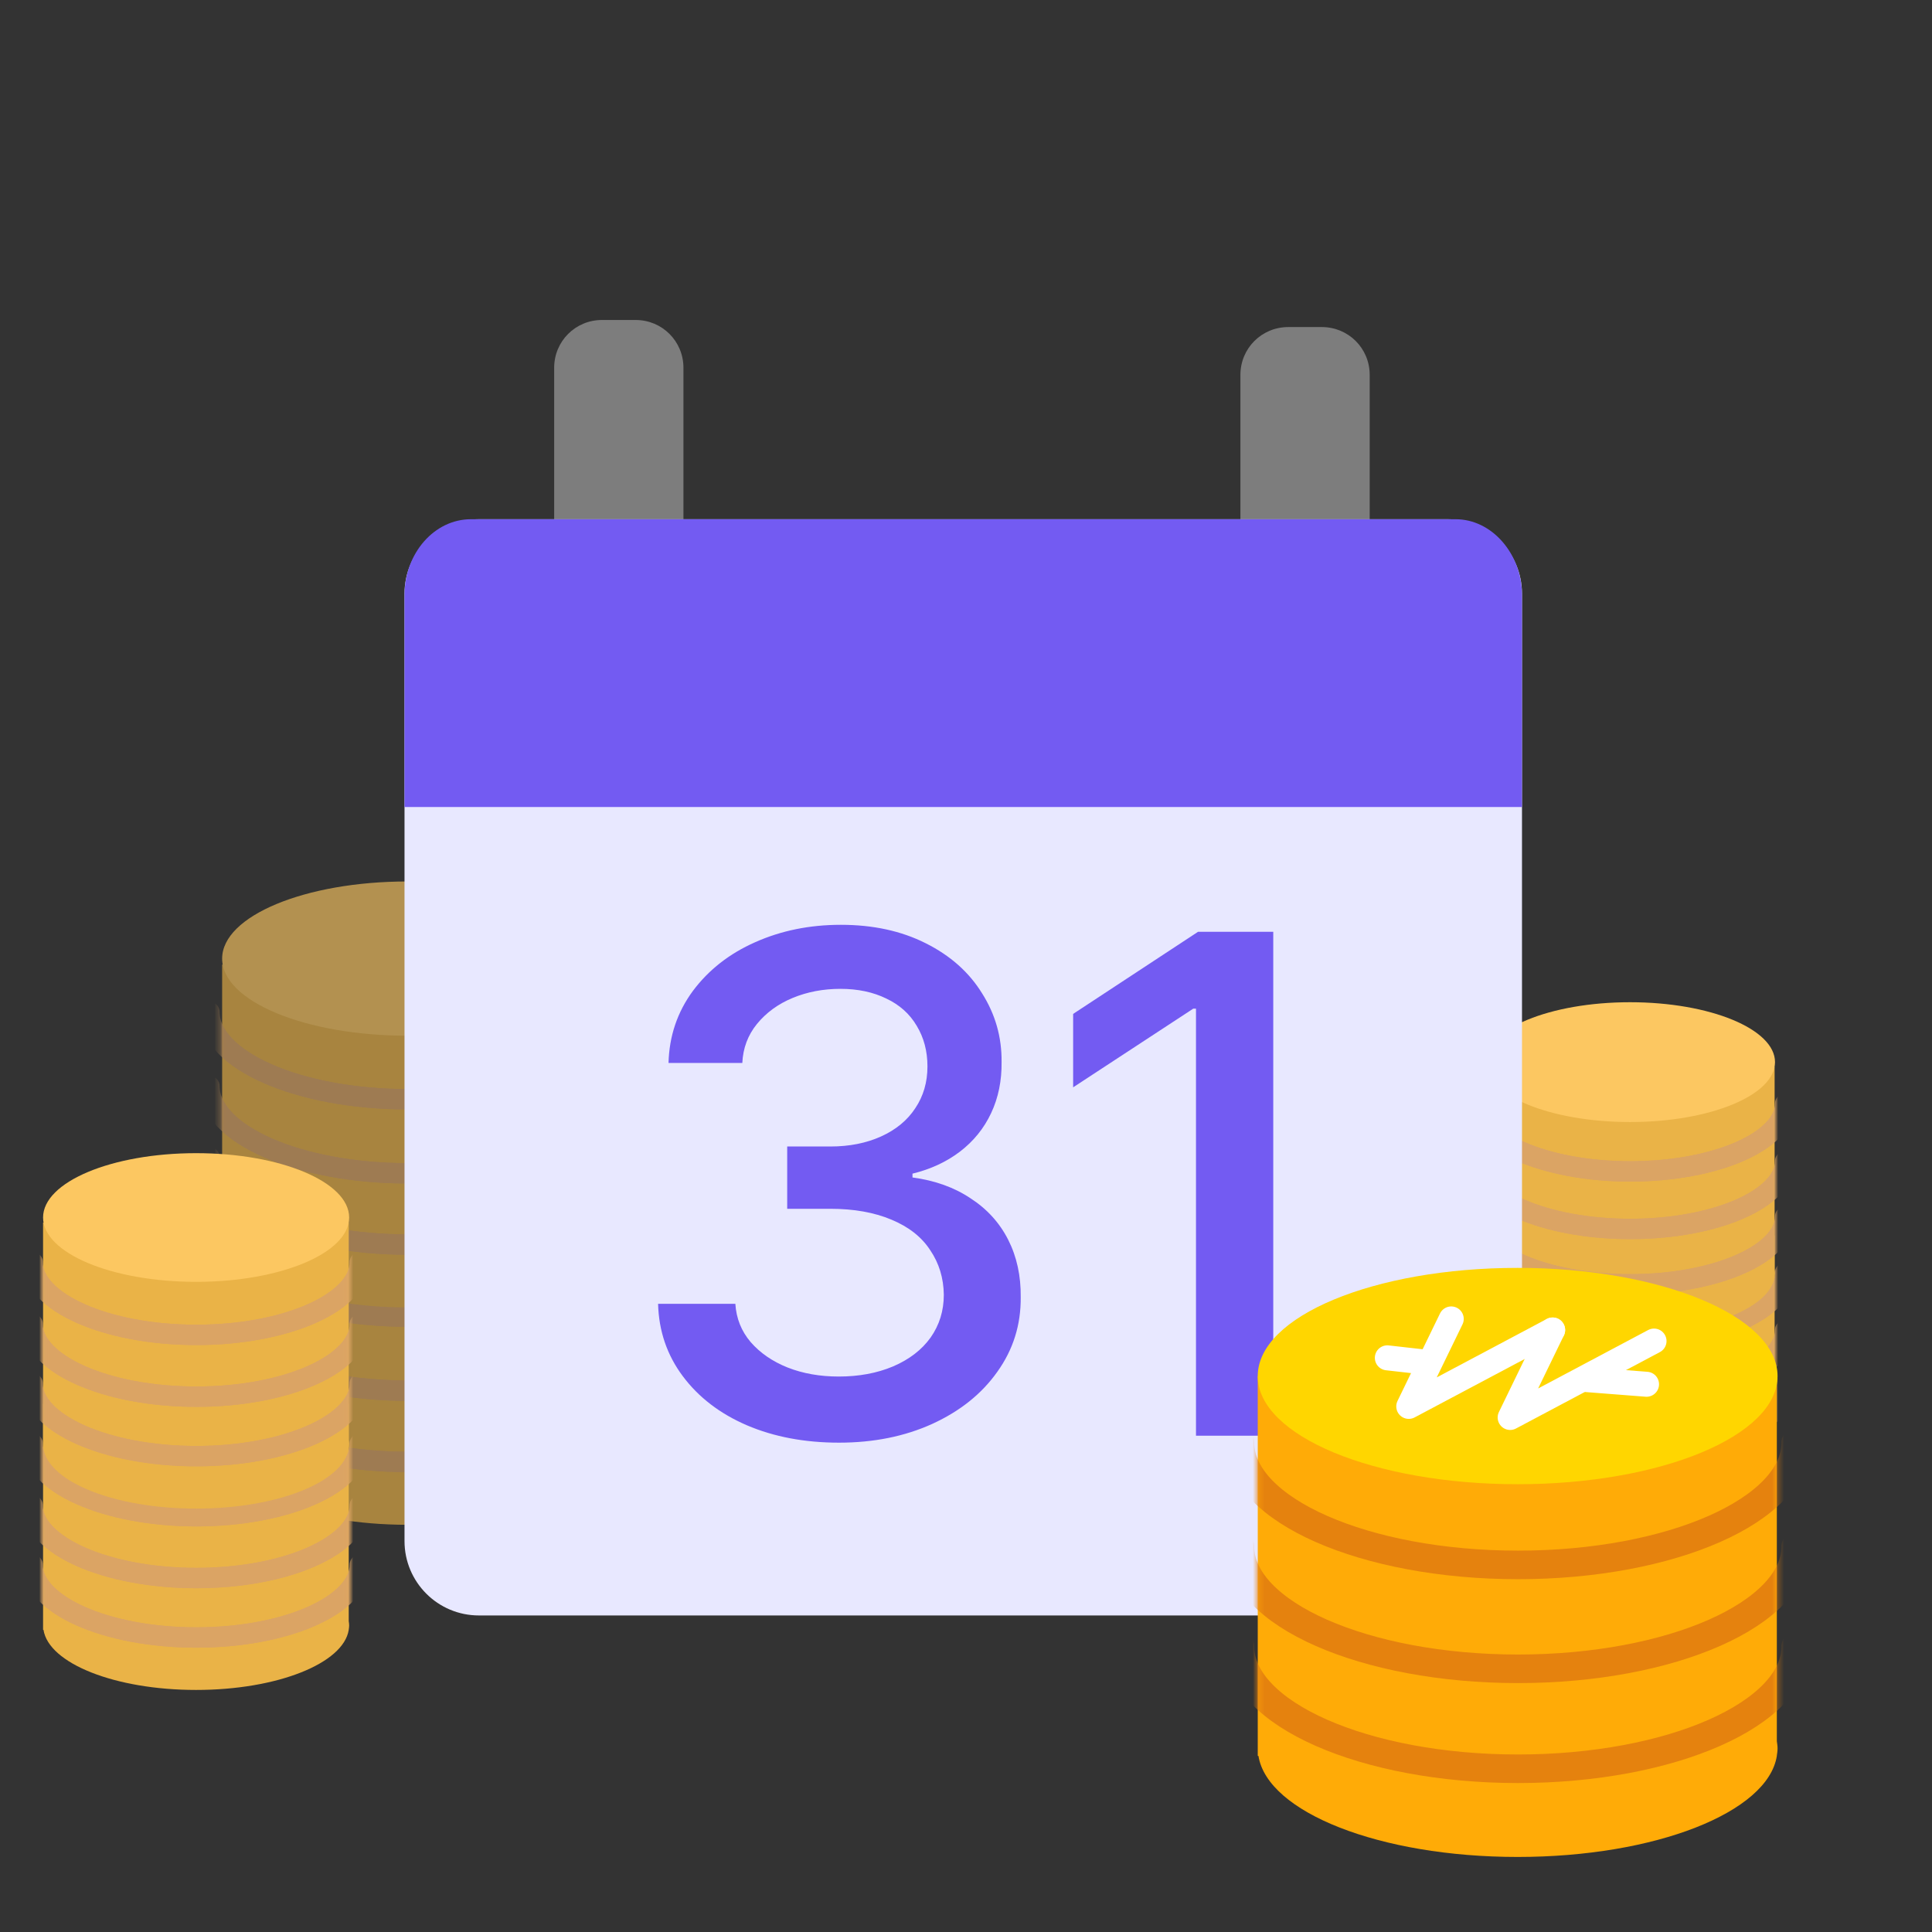 <svg width="320" height="320" viewBox="0 0 320 320" fill="none" xmlns="http://www.w3.org/2000/svg">
<rect x="0" y="0" width="320" height="320" fill="#333333" stroke="none"/>
<g opacity="0.64">
<path d="M98.084 240.581C98.126 240.286 98.168 240.033 98.168 239.738C98.168 239.443 98.126 239.19 98.084 238.895V195.772H36.794V240.623H36.878C37.932 247.283 51.21 252.552 67.481 252.552C83.752 252.552 97.03 247.283 98.084 240.623V240.581Z" fill="#EAB347"/>
<mask id="mask0_6823_30350" style="mask-type:luminance" maskUnits="userSpaceOnUse" x="36" y="195" width="63" height="58">
<path d="M98.084 240.581C98.126 240.286 98.168 240.033 98.168 239.738C98.168 239.443 98.126 239.19 98.084 238.895V195.772H36.794V240.623H36.878C37.932 247.283 51.21 252.552 67.481 252.552C83.752 252.552 97.03 247.283 98.084 240.623V240.581Z" fill="white"/>
</mask>
<g mask="url(#mask0_6823_30350)">
<path d="M100.318 203.613C100.318 211.58 85.607 218.071 67.523 218.071C49.44 218.071 34.686 211.58 34.686 203.613" stroke="#DBA464" stroke-width="3.372" stroke-miterlimit="10" stroke-linecap="round"/>
<path d="M100.318 215.879C100.318 223.846 85.607 230.338 67.523 230.338C49.44 230.338 34.686 223.846 34.686 215.879" stroke="#DBA464" stroke-width="3.372" stroke-miterlimit="10" stroke-linecap="round"/>
<path d="M100.318 227.682C100.318 235.649 85.607 242.14 67.523 242.14C49.44 242.14 34.686 235.649 34.686 227.682" stroke="#DBA464" stroke-width="3.372" stroke-miterlimit="10" stroke-linecap="round"/>
</g>
<mask id="mask1_6823_30350" style="mask-type:luminance" maskUnits="userSpaceOnUse" x="36" y="195" width="63" height="58">
<path d="M98.084 240.581C98.126 240.286 98.168 240.033 98.168 239.738C98.168 239.443 98.126 239.19 98.084 238.895V195.772H36.794V240.623H36.878C37.932 247.283 51.21 252.552 67.481 252.552C83.752 252.552 97.03 247.283 98.084 240.623V240.581Z" fill="white"/>
</mask>
<g mask="url(#mask1_6823_30350)">
<path d="M100.318 203.613C100.318 211.58 85.607 218.071 67.523 218.071C49.44 218.071 34.686 211.58 34.686 203.613" stroke="#DBA464" stroke-width="3.372" stroke-miterlimit="10" stroke-linecap="round"/>
<path d="M100.318 215.879C100.318 223.846 85.607 230.338 67.523 230.338C49.44 230.338 34.686 223.846 34.686 215.879" stroke="#DBA464" stroke-width="3.372" stroke-miterlimit="10" stroke-linecap="round"/>
<path d="M100.318 227.682C100.318 235.649 85.607 242.14 67.523 242.14C49.44 242.14 34.686 235.649 34.686 227.682" stroke="#DBA464" stroke-width="3.372" stroke-miterlimit="10" stroke-linecap="round"/>
</g>
<path d="M98.084 204.581C98.126 204.286 98.168 204.033 98.168 203.738C98.168 203.443 98.126 203.19 98.084 202.895V159.772H36.794V204.623H36.878C37.932 211.283 51.21 216.552 67.481 216.552C83.752 216.552 97.03 211.283 98.084 204.623V204.581Z" fill="#EAB347"/>
<mask id="mask2_6823_30350" style="mask-type:luminance" maskUnits="userSpaceOnUse" x="36" y="159" width="63" height="58">
<path d="M98.084 204.581C98.126 204.286 98.168 204.033 98.168 203.738C98.168 203.443 98.126 203.19 98.084 202.895V159.772H36.794V204.623H36.878C37.932 211.283 51.21 216.552 67.481 216.552C83.752 216.552 97.03 211.283 98.084 204.623V204.581Z" fill="white"/>
</mask>
<g mask="url(#mask2_6823_30350)">
<path d="M100.318 167.613C100.318 175.58 85.607 182.071 67.523 182.071C49.44 182.071 34.686 175.58 34.686 167.613" stroke="#DBA464" stroke-width="3.372" stroke-miterlimit="10" stroke-linecap="round"/>
<path d="M100.318 179.879C100.318 187.846 85.607 194.338 67.523 194.338C49.44 194.338 34.686 187.846 34.686 179.879" stroke="#DBA464" stroke-width="3.372" stroke-miterlimit="10" stroke-linecap="round"/>
<path d="M100.318 191.682C100.318 199.649 85.607 206.14 67.523 206.14C49.44 206.14 34.686 199.649 34.686 191.682" stroke="#DBA464" stroke-width="3.372" stroke-miterlimit="10" stroke-linecap="round"/>
</g>
<mask id="mask3_6823_30350" style="mask-type:luminance" maskUnits="userSpaceOnUse" x="36" y="159" width="63" height="58">
<path d="M98.084 204.581C98.126 204.286 98.168 204.033 98.168 203.738C98.168 203.443 98.126 203.19 98.084 202.895V159.772H36.794V204.623H36.878C37.932 211.283 51.21 216.552 67.481 216.552C83.752 216.552 97.03 211.283 98.084 204.623V204.581Z" fill="white"/>
</mask>
<g mask="url(#mask3_6823_30350)">
<path d="M100.318 167.613C100.318 175.58 85.607 182.071 67.523 182.071C49.44 182.071 34.686 175.58 34.686 167.613" stroke="#DBA464" stroke-width="3.372" stroke-miterlimit="10" stroke-linecap="round"/>
<path d="M100.318 179.879C100.318 187.846 85.607 194.338 67.523 194.338C49.44 194.338 34.686 187.846 34.686 179.879" stroke="#DBA464" stroke-width="3.372" stroke-miterlimit="10" stroke-linecap="round"/>
<path d="M100.318 191.682C100.318 199.649 85.607 206.14 67.523 206.14C49.44 206.14 34.686 199.649 34.686 191.682" stroke="#DBA464" stroke-width="3.372" stroke-miterlimit="10" stroke-linecap="round"/>
</g>
<path d="M67.481 171.545C84.429 171.545 98.168 165.826 98.168 158.772C98.168 151.718 84.429 146 67.481 146C50.533 146 36.794 151.718 36.794 158.772C36.794 165.826 50.533 171.545 67.481 171.545Z" fill="#FCC761"/>
</g>
<path d="M293.932 239.477C293.965 239.247 293.998 239.051 293.998 238.822C293.998 238.592 293.965 238.396 293.932 238.167V204.666H245.969V239.509H246.035C246.86 244.683 257.25 248.777 269.984 248.777C282.717 248.777 293.108 244.683 293.932 239.509V239.477Z" fill="#EAB347"/>
<mask id="mask4_6823_30350" style="mask-type:luminance" maskUnits="userSpaceOnUse" x="245" y="204" width="49" height="45">
<path d="M293.932 239.477C293.965 239.247 293.998 239.051 293.998 238.822C293.998 238.592 293.965 238.396 293.932 238.167V204.666H245.969V239.509H246.035C246.86 244.683 257.25 248.777 269.984 248.777C282.717 248.777 293.108 244.683 293.932 239.509V239.477Z" fill="white"/>
</mask>
<g mask="url(#mask4_6823_30350)">
<path d="M295.681 210.757C295.681 216.947 284.168 221.99 270.017 221.99C255.865 221.99 244.32 216.947 244.32 210.757" stroke="#DBA464" stroke-width="3.372" stroke-miterlimit="10" stroke-linecap="round"/>
<path d="M295.681 220.287C295.681 226.476 284.168 231.519 270.017 231.519C255.865 231.519 244.32 226.476 244.32 220.287" stroke="#DBA464" stroke-width="3.372" stroke-miterlimit="10" stroke-linecap="round"/>
<path d="M295.681 229.456C295.681 235.645 284.168 240.688 270.017 240.688C255.865 240.688 244.32 235.645 244.32 229.456" stroke="#DBA464" stroke-width="3.372" stroke-miterlimit="10" stroke-linecap="round"/>
</g>
<mask id="mask5_6823_30350" style="mask-type:luminance" maskUnits="userSpaceOnUse" x="245" y="204" width="49" height="45">
<path d="M293.932 239.477C293.965 239.247 293.998 239.051 293.998 238.822C293.998 238.592 293.965 238.396 293.932 238.167V204.666H245.969V239.509H246.035C246.86 244.683 257.25 248.777 269.984 248.777C282.717 248.777 293.108 244.683 293.932 239.509V239.477Z" fill="white"/>
</mask>
<g mask="url(#mask5_6823_30350)">
<path d="M295.681 210.757C295.681 216.947 284.168 221.99 270.017 221.99C255.865 221.99 244.32 216.947 244.32 210.757" stroke="#DBA464" stroke-width="3.372" stroke-miterlimit="10" stroke-linecap="round"/>
<path d="M295.681 220.287C295.681 226.476 284.168 231.519 270.017 231.519C255.865 231.519 244.32 226.476 244.32 220.287" stroke="#DBA464" stroke-width="3.372" stroke-miterlimit="10" stroke-linecap="round"/>
<path d="M295.681 229.456C295.681 235.645 284.168 240.688 270.017 240.688C255.865 240.688 244.32 235.645 244.32 229.456" stroke="#DBA464" stroke-width="3.372" stroke-miterlimit="10" stroke-linecap="round"/>
</g>
<path d="M293.932 211.509C293.965 211.28 293.998 211.084 293.998 210.854C293.998 210.625 293.965 210.429 293.932 210.199V176.699H245.969V211.542H246.035C246.86 216.716 257.25 220.81 269.984 220.81C282.717 220.81 293.108 216.716 293.932 211.542V211.509Z" fill="#EAB347"/>
<mask id="mask6_6823_30350" style="mask-type:luminance" maskUnits="userSpaceOnUse" x="245" y="176" width="49" height="45">
<path d="M293.932 211.509C293.965 211.28 293.998 211.084 293.998 210.854C293.998 210.625 293.965 210.429 293.932 210.199V176.699H245.969V211.542H246.035C246.86 216.716 257.25 220.81 269.984 220.81C282.717 220.81 293.108 216.716 293.932 211.542V211.509Z" fill="white"/>
</mask>
<g mask="url(#mask6_6823_30350)">
<path d="M295.681 182.79C295.681 188.979 284.168 194.022 270.017 194.022C255.865 194.022 244.32 188.979 244.32 182.79" stroke="#DBA464" stroke-width="3.372" stroke-miterlimit="10" stroke-linecap="round"/>
<path d="M295.681 192.32C295.681 198.509 284.168 203.552 270.017 203.552C255.865 203.552 244.32 198.509 244.32 192.32" stroke="#DBA464" stroke-width="3.372" stroke-miterlimit="10" stroke-linecap="round"/>
<path d="M295.681 201.489C295.681 207.678 284.168 212.721 270.017 212.721C255.865 212.721 244.32 207.678 244.32 201.489" stroke="#DBA464" stroke-width="3.372" stroke-miterlimit="10" stroke-linecap="round"/>
</g>
<mask id="mask7_6823_30350" style="mask-type:luminance" maskUnits="userSpaceOnUse" x="245" y="176" width="49" height="45">
<path d="M293.932 211.509C293.965 211.28 293.998 211.084 293.998 210.854C293.998 210.625 293.965 210.429 293.932 210.199V176.699H245.969V211.542H246.035C246.86 216.716 257.25 220.81 269.984 220.81C282.717 220.81 293.108 216.716 293.932 211.542V211.509Z" fill="white"/>
</mask>
<g mask="url(#mask7_6823_30350)">
<path d="M295.681 182.79C295.681 188.979 284.168 194.022 270.017 194.022C255.865 194.022 244.32 188.979 244.32 182.79" stroke="#DBA464" stroke-width="3.372" stroke-miterlimit="10" stroke-linecap="round"/>
<path d="M295.681 192.32C295.681 198.509 284.168 203.552 270.017 203.552C255.865 203.552 244.32 198.509 244.32 192.32" stroke="#DBA464" stroke-width="3.372" stroke-miterlimit="10" stroke-linecap="round"/>
<path d="M295.681 201.489C295.681 207.678 284.168 212.721 270.017 212.721C255.865 212.721 244.32 207.678 244.32 201.489" stroke="#DBA464" stroke-width="3.372" stroke-miterlimit="10" stroke-linecap="round"/>
</g>
<path d="M269.984 185.845C283.247 185.845 293.998 181.402 293.998 175.922C293.998 170.442 283.247 166 269.984 166C256.721 166 245.969 170.442 245.969 175.922C245.969 181.402 256.721 185.845 269.984 185.845Z" fill="#FCC761"/>
<path d="M57.762 269.919C57.797 269.673 57.831 269.462 57.831 269.216C57.831 268.97 57.797 268.759 57.762 268.512V232.531H7.134V269.954H7.203C8.074 275.512 19.042 279.908 32.483 279.908C45.923 279.908 56.891 275.512 57.762 269.954V269.919Z" fill="#EAB347"/>
<mask id="mask8_6823_30350" style="mask-type:luminance" maskUnits="userSpaceOnUse" x="7" y="232" width="51" height="48">
<path d="M57.762 269.919C57.797 269.673 57.831 269.462 57.831 269.216C57.831 268.97 57.797 268.759 57.762 268.512V232.531H7.134V269.954H7.203C8.074 275.512 19.042 279.908 32.483 279.908C45.923 279.908 56.891 275.512 57.762 269.954V269.919Z" fill="white"/>
</mask>
<g mask="url(#mask8_6823_30350)">
<path d="M59.607 239.073C59.607 245.72 47.455 251.137 32.517 251.137C17.58 251.137 5.393 245.72 5.393 239.073" stroke="#DBA464" stroke-width="3.372" stroke-miterlimit="10" stroke-linecap="round"/>
<path d="M59.607 249.308C59.607 255.956 47.455 261.372 32.517 261.372C17.58 261.372 5.393 255.956 5.393 249.308" stroke="#DBA464" stroke-width="3.372" stroke-miterlimit="10" stroke-linecap="round"/>
<path d="M59.607 259.156C59.607 265.804 47.455 271.221 32.517 271.221C17.58 271.221 5.393 265.804 5.393 259.156" stroke="#DBA464" stroke-width="3.372" stroke-miterlimit="10" stroke-linecap="round"/>
</g>
<mask id="mask9_6823_30350" style="mask-type:luminance" maskUnits="userSpaceOnUse" x="7" y="232" width="51" height="48">
<path d="M57.762 269.919C57.797 269.673 57.831 269.462 57.831 269.216C57.831 268.97 57.797 268.759 57.762 268.512V232.531H7.134V269.954H7.203C8.074 275.512 19.042 279.908 32.483 279.908C45.923 279.908 56.891 275.512 57.762 269.954V269.919Z" fill="white"/>
</mask>
<g mask="url(#mask9_6823_30350)">
<path d="M59.607 239.073C59.607 245.72 47.455 251.137 32.517 251.137C17.58 251.137 5.393 245.72 5.393 239.073" stroke="#DBA464" stroke-width="3.372" stroke-miterlimit="10" stroke-linecap="round"/>
<path d="M59.607 249.308C59.607 255.956 47.455 261.372 32.517 261.372C17.58 261.372 5.393 255.956 5.393 249.308" stroke="#DBA464" stroke-width="3.372" stroke-miterlimit="10" stroke-linecap="round"/>
<path d="M59.607 259.156C59.607 265.804 47.455 271.221 32.517 271.221C17.58 271.221 5.393 265.804 5.393 259.156" stroke="#DBA464" stroke-width="3.372" stroke-miterlimit="10" stroke-linecap="round"/>
</g>
<path d="M57.762 239.88C57.797 239.634 57.831 239.423 57.831 239.177C57.831 238.931 57.797 238.72 57.762 238.474V202.492H7.134V239.916H7.203C8.074 245.473 19.042 249.87 32.483 249.87C45.923 249.87 56.891 245.473 57.762 239.916V239.88Z" fill="#EAB347"/>
<mask id="mask10_6823_30350" style="mask-type:luminance" maskUnits="userSpaceOnUse" x="7" y="202" width="51" height="48">
<path d="M57.762 239.88C57.797 239.634 57.831 239.423 57.831 239.177C57.831 238.931 57.797 238.72 57.762 238.474V202.492H7.134V239.916H7.203C8.074 245.473 19.042 249.87 32.483 249.87C45.923 249.87 56.891 245.473 57.762 239.916V239.88Z" fill="white"/>
</mask>
<g mask="url(#mask10_6823_30350)">
<path d="M59.607 209.034C59.607 215.682 47.455 221.098 32.517 221.098C17.58 221.098 5.393 215.682 5.393 209.034" stroke="#DBA464" stroke-width="3.372" stroke-miterlimit="10" stroke-linecap="round"/>
<path d="M59.607 219.269C59.607 225.917 47.455 231.333 32.517 231.333C17.58 231.333 5.393 225.917 5.393 219.269" stroke="#DBA464" stroke-width="3.372" stroke-miterlimit="10" stroke-linecap="round"/>
<path d="M59.607 229.118C59.607 235.765 47.455 241.182 32.517 241.182C17.58 241.182 5.393 235.765 5.393 229.118" stroke="#DBA464" stroke-width="3.372" stroke-miterlimit="10" stroke-linecap="round"/>
</g>
<mask id="mask11_6823_30350" style="mask-type:luminance" maskUnits="userSpaceOnUse" x="7" y="202" width="51" height="48">
<path d="M57.762 239.88C57.797 239.634 57.831 239.423 57.831 239.177C57.831 238.931 57.797 238.72 57.762 238.474V202.492H7.134V239.916H7.203C8.074 245.473 19.042 249.87 32.483 249.87C45.923 249.87 56.891 245.473 57.762 239.916V239.88Z" fill="white"/>
</mask>
<g mask="url(#mask11_6823_30350)">
<path d="M59.607 209.034C59.607 215.682 47.455 221.098 32.517 221.098C17.58 221.098 5.393 215.682 5.393 209.034" stroke="#DBA464" stroke-width="3.372" stroke-miterlimit="10" stroke-linecap="round"/>
<path d="M59.607 219.269C59.607 225.917 47.455 231.333 32.517 231.333C17.58 231.333 5.393 225.917 5.393 219.269" stroke="#DBA464" stroke-width="3.372" stroke-miterlimit="10" stroke-linecap="round"/>
<path d="M59.607 229.118C59.607 235.765 47.455 241.182 32.517 241.182C17.58 241.182 5.393 235.765 5.393 229.118" stroke="#DBA464" stroke-width="3.372" stroke-miterlimit="10" stroke-linecap="round"/>
</g>
<path d="M32.483 212.315C46.482 212.315 57.831 207.543 57.831 201.657C57.831 195.771 46.482 191 32.483 191C18.483 191 7.134 195.771 7.134 201.657C7.134 207.543 18.483 212.315 32.483 212.315Z" fill="#FCC761"/>
<path d="M102.64 120.759C96.627 120.759 91.787 115.919 91.787 109.906V60.92C91.787 56.52 95.307 53 99.707 53H105.28C109.68 53 113.2 56.52 113.2 60.92L113.2 109.906C113.2 115.919 108.36 120.759 102.347 120.759H102.64Z" fill="#7D7D7D"/>
<path d="M216.305 121.932C210.291 121.932 205.451 117.092 205.451 111.079V62.093C205.451 57.693 208.971 54.173 213.371 54.173H218.945C223.344 54.173 226.864 57.693 226.864 62.093V111.079C226.864 117.092 222.025 121.932 216.011 121.932H216.305Z" fill="#7D7D7D"/>
<path d="M79.32 267.57H239.771C246.575 267.57 252.09 262.054 252.09 255.25L252.09 98.319C252.09 91.515 246.575 85.999 239.771 85.999L79.32 85.999C72.516 85.999 67 91.515 67 98.319L67 255.25C67 262.054 72.516 267.57 79.32 267.57Z" fill="#E8E8FF"/>
<path d="M240.944 85.999H78C71.987 85.999 67 91.573 67 98.613V133.665H252.09V98.613C252.09 91.719 247.104 85.999 241.091 85.999H240.944Z" fill="#735BF2"/>
<path d="M210.891 237.797H198.094V167.069H197.633L177.746 180.096V167.934L198.44 154.33H210.891V237.797Z" fill="#735BF2"/>
<path d="M138.974 238.95C133.287 238.95 128.195 237.99 123.699 236.068C119.241 234.147 115.706 231.437 113.093 227.94C110.48 224.443 109.115 220.447 109 215.951H121.797C121.95 218.372 122.796 220.485 124.333 222.291C125.909 224.098 127.945 225.5 130.443 226.499C132.98 227.498 135.804 227.998 138.917 227.998C142.26 227.998 145.258 227.441 147.909 226.326C150.599 225.174 152.674 223.579 154.135 221.542C155.595 219.467 156.325 217.103 156.325 214.452C156.287 211.685 155.537 209.226 154.077 207.074C152.655 204.883 150.503 203.192 147.621 202.001C144.777 200.81 141.415 200.214 137.533 200.214H130.386V189.896H137.533C140.685 189.896 143.49 189.339 145.949 188.224C148.409 187.11 150.292 185.553 151.598 183.555C152.943 181.557 153.616 179.251 153.616 176.638C153.616 174.102 153.02 171.854 151.829 169.894C150.676 167.934 149.004 166.435 146.814 165.398C144.623 164.322 142.087 163.784 139.205 163.784C136.361 163.784 133.729 164.283 131.308 165.282C128.887 166.281 126.908 167.723 125.371 169.606C123.872 171.45 123.065 173.602 122.95 176.062H110.729C110.845 171.604 112.19 167.626 114.764 164.129C117.377 160.632 120.817 157.942 125.082 156.059C129.386 154.138 134.113 153.177 139.263 153.177C144.604 153.177 149.293 154.196 153.328 156.232C157.401 158.269 160.514 161.036 162.666 164.533C164.856 167.992 165.932 171.777 165.894 175.889C165.932 179.001 165.356 181.826 164.164 184.362C162.973 186.898 161.244 189.031 158.977 190.761C156.748 192.451 154.135 193.662 151.137 194.392V195.026C154.865 195.526 158.074 196.679 160.764 198.485C163.492 200.252 165.567 202.539 166.989 205.344C168.411 208.15 169.103 211.32 169.064 214.855C169.103 219.428 167.815 223.54 165.202 227.191C162.627 230.842 159.034 233.724 154.423 235.837C149.85 237.913 144.7 238.95 138.974 238.95Z" fill="#735BF2"/>
<g clip-path="url(#clip0_6823_30350)">
<path d="M294.301 290.775C294.36 290.361 294.419 290.007 294.419 289.593C294.419 289.179 294.36 288.824 294.301 288.41V227.917H208.322V290.835H208.44C209.919 300.177 228.546 307.569 251.371 307.569C274.196 307.569 292.823 300.177 294.301 290.835V290.775Z" fill="#FFAB07"/>
<mask id="mask12_6823_30350" style="mask-type:luminance" maskUnits="userSpaceOnUse" x="208" y="227" width="87" height="81">
<path d="M294.301 290.775C294.36 290.361 294.419 290.007 294.419 289.593C294.419 289.179 294.36 288.824 294.301 288.41V227.917H208.322V290.835H208.44C209.919 300.177 228.546 307.569 251.371 307.569C274.196 307.569 292.823 300.177 294.301 290.835V290.775Z" fill="white"/>
</mask>
<g mask="url(#mask12_6823_30350)">
<path d="M297.435 238.916C297.435 250.092 276.798 259.199 251.43 259.199C226.062 259.199 205.365 250.092 205.365 238.916" stroke="#E5820E" stroke-width="4.731" stroke-miterlimit="10" stroke-linecap="round"/>
<path d="M297.435 256.124C297.435 267.3 276.798 276.406 251.43 276.406C226.062 276.406 205.365 267.3 205.365 256.124" stroke="#E5820E" stroke-width="4.731" stroke-miterlimit="10" stroke-linecap="round"/>
<path d="M297.435 272.681C297.435 283.857 276.798 292.963 251.43 292.963C226.062 292.963 205.365 283.857 205.365 272.681" stroke="#E5820E" stroke-width="4.731" stroke-miterlimit="10" stroke-linecap="round"/>
</g>
<path d="M251.371 245.834C275.146 245.834 294.419 237.813 294.419 227.917C294.419 218.022 275.146 210 251.371 210C227.596 210 208.322 218.022 208.322 227.917C208.322 237.813 227.596 245.834 251.371 245.834Z" fill="#FFD600"/>
<path d="M257.166 220.289C249.242 224.487 241.259 228.745 233.335 232.943C235.7 228.095 238.007 223.305 240.372 218.456" stroke="white" stroke-width="4.139" stroke-linecap="round" stroke-linejoin="round"/>
<path d="M273.959 222.122C266.036 226.321 258.053 230.578 250.129 234.777C252.494 229.928 254.8 225.138 257.166 220.289" stroke="white" stroke-width="4.139" stroke-linecap="round" stroke-linejoin="round"/>
<path d="M229.787 224.901L236.588 225.67" stroke="white" stroke-width="4.139" stroke-linecap="round" stroke-linejoin="round"/>
<path d="M262.843 228.509L272.718 229.277" stroke="white" stroke-width="4.139" stroke-linecap="round" stroke-linejoin="round"/>
</g>
<defs>
<clipPath id="clip0_6823_30350">
<rect width="96.8" height="97.51" fill="white" transform="translate(203 210)"/>
</clipPath>
</defs>
</svg>
